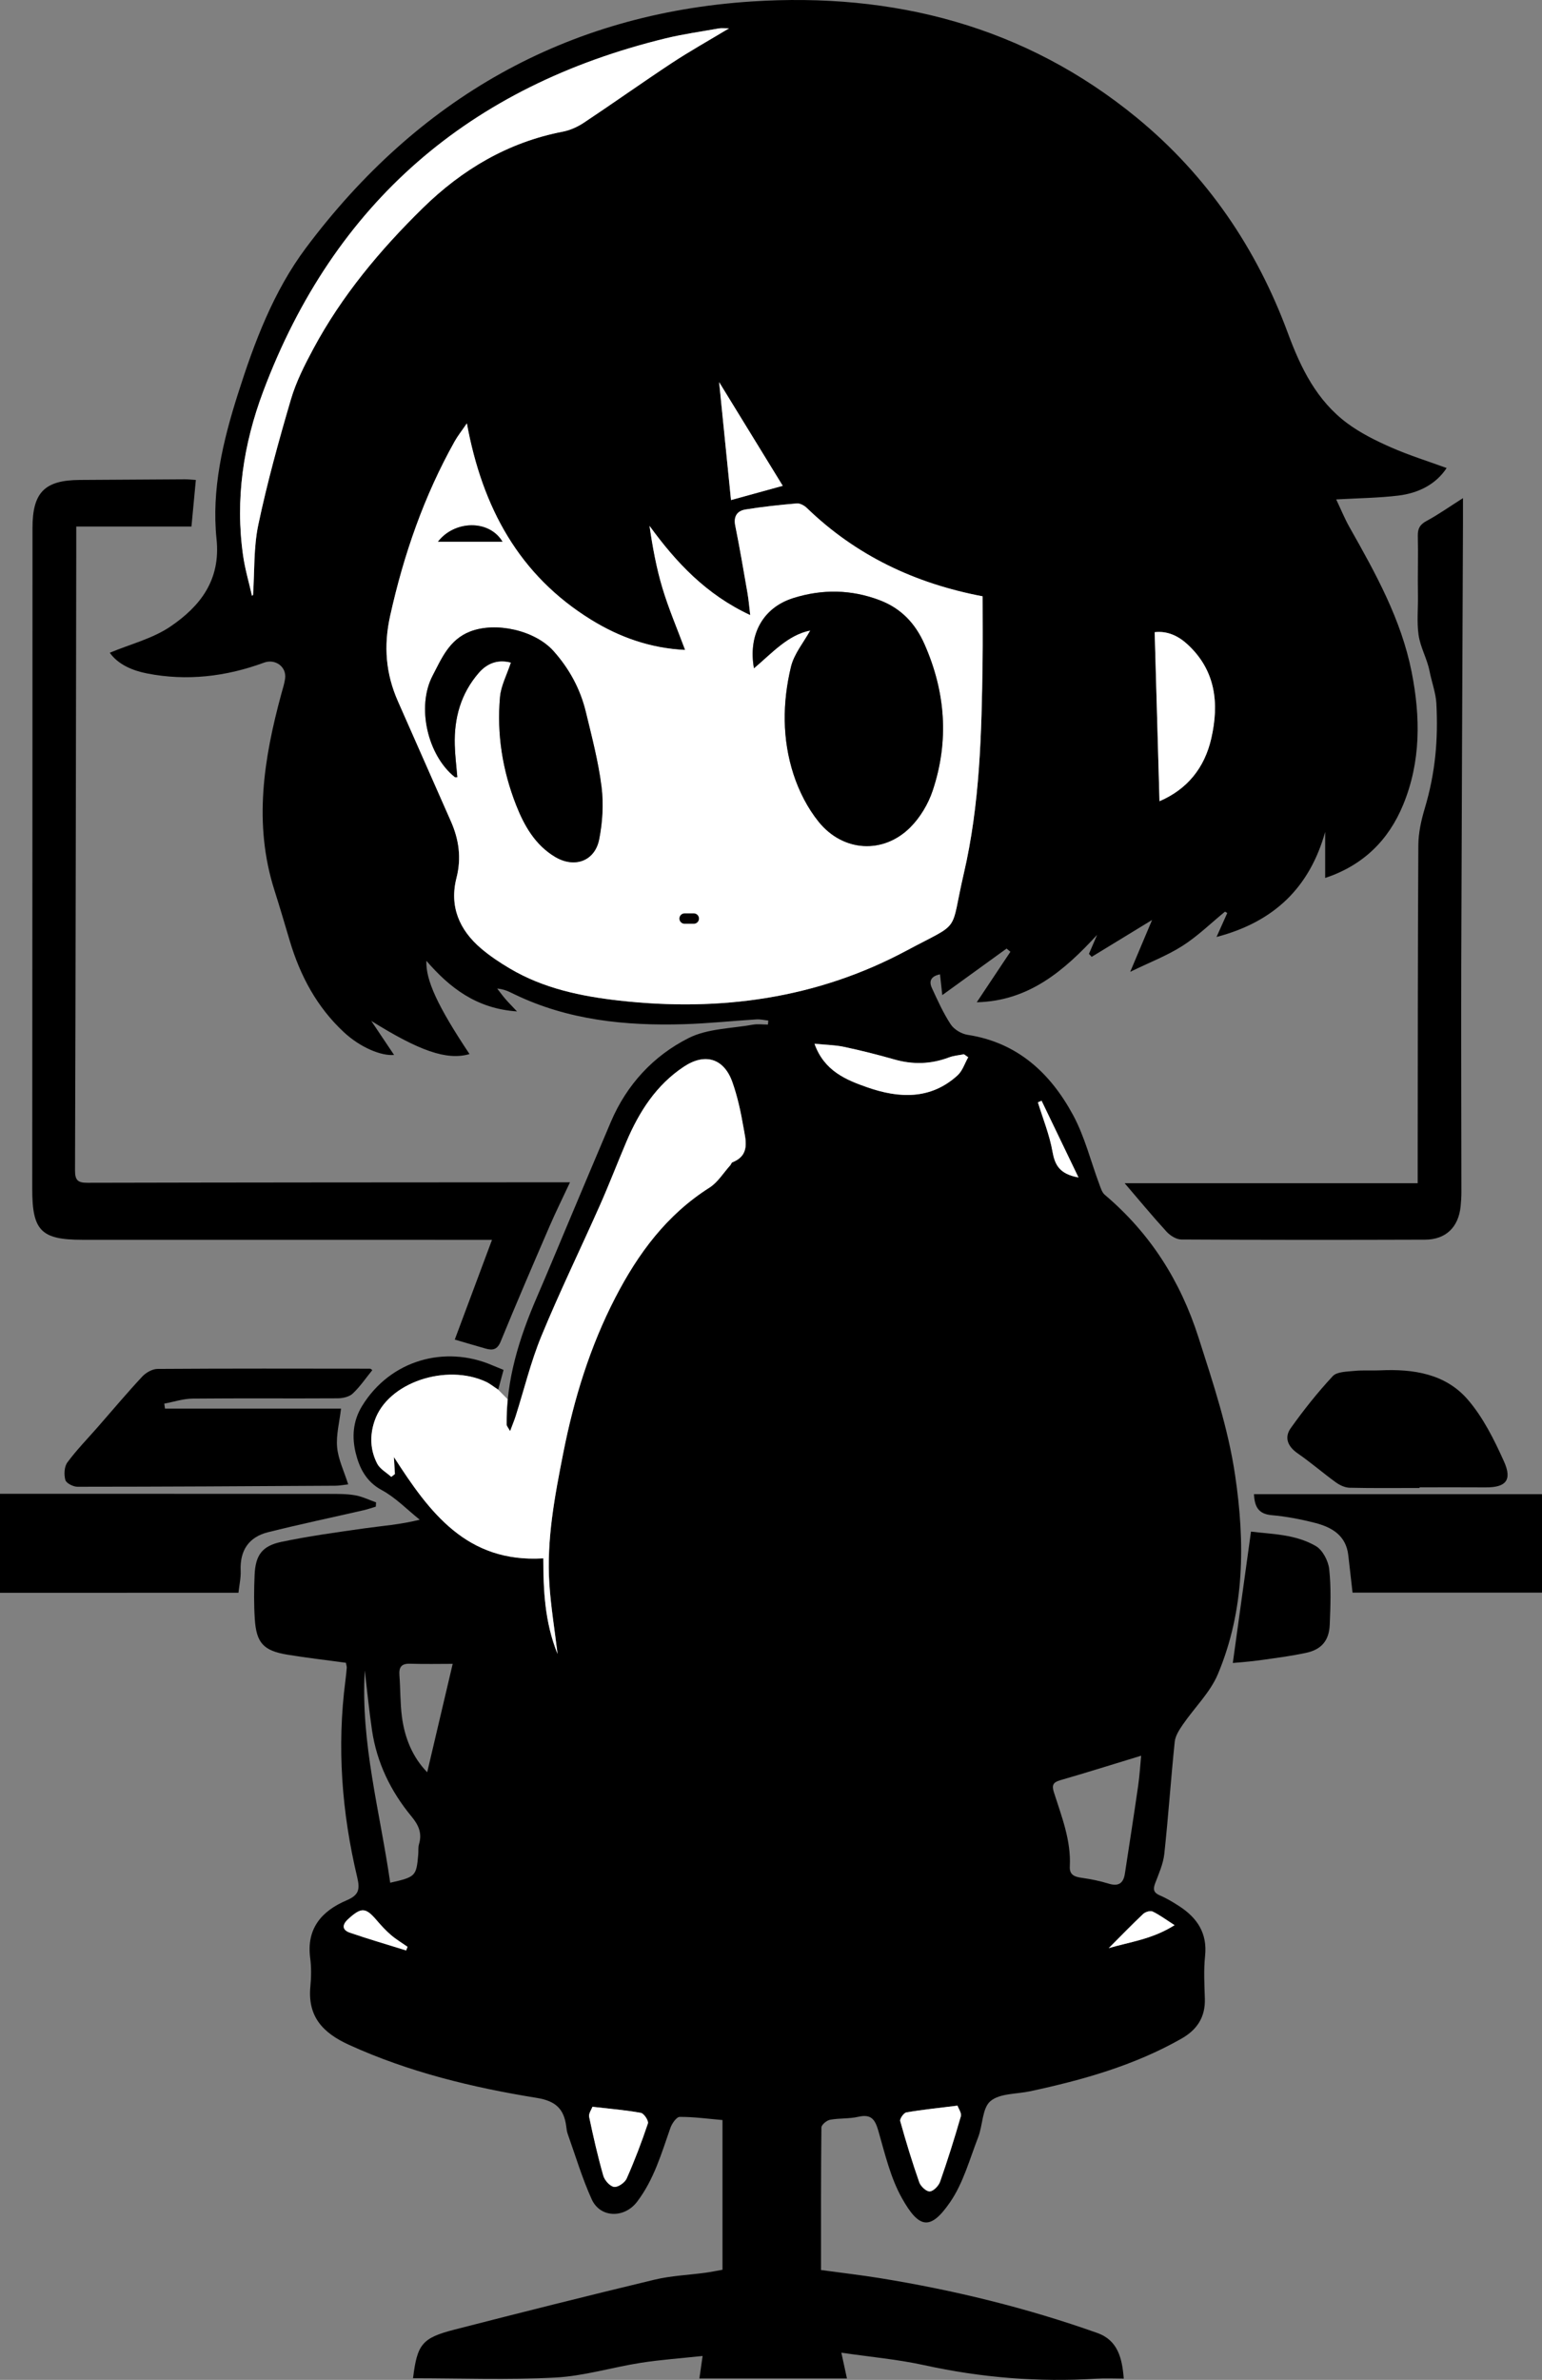 <?xml version="1.0" encoding="utf-8"?>
<!-- Generator: Adobe Illustrator 16.0.3, SVG Export Plug-In . SVG Version: 6.00 Build 0)  -->
<!DOCTYPE svg PUBLIC "-//W3C//DTD SVG 1.1//EN" "http://www.w3.org/Graphics/SVG/1.1/DTD/svg11.dtd">
<svg version="1.1" id="レイヤー_1" xmlns="http://www.w3.org/2000/svg" xmlns:xlink="http://www.w3.org/1999/xlink" x="0px"
	 y="0px" width="594.41px" height="917.247px" viewBox="0 0 594.41 917.247" enable-background="new 0 0 594.41 917.247"
	 xml:space="preserve">
<rect x="0" y="0" width="594.41" height="917.247" fill="#808080" stroke="none"/>
<path fill-rule="evenodd" clip-rule="evenodd" d="M133.334,640.863c-7.693-1.051-15.139-1.903-22.524-3.118
	c-9.239-1.52-12.001-4.497-12.597-13.813c-0.361-5.641-0.317-11.332-0.063-16.982c0.339-7.542,2.856-11.121,10.341-12.691
	c10.573-2.219,21.313-3.691,32.021-5.207c6.751-0.956,13.573-1.408,21.296-3.329c-4.866-3.886-9.316-8.547-14.711-11.451
	c-6.04-3.251-8.597-8.666-9.96-14.192c-1.465-5.938-1.234-12.221,2.453-18.213c10.96-17.81,32.017-23.437,50.063-15.715
	c1.343,0.574,2.701,1.111,4.459,1.833c-0.587,2.159-1.216,4.478-2.064,7.6c-1.816-1.187-3.145-2.295-4.659-3.006
	c-15.21-7.132-37.897,0.081-42.977,15.053c-1.949,5.747-1.66,11.242,0.983,16.438c1.065,2.094,3.59,3.444,5.451,5.133
	c0.466-0.363,0.932-0.727,1.397-1.091c-0.122-2.048-0.243-4.096-0.391-6.563c13.7,21.294,28.024,40.876,57.594,39.056
	c0.044,12.133,0.479,24.479,5.501,36.86c-1.146-9.523-2.583-18.204-3.16-26.942c-1.13-17.12,2.065-33.86,5.358-50.55
	c4.111-20.83,10.271-40.942,20.08-59.903c8.799-17.006,19.795-31.892,36.266-42.338c3.196-2.027,5.369-5.672,7.999-8.584
	c0.33-0.366,0.479-1.039,0.862-1.192c6.945-2.776,5.102-8.514,4.239-13.531c-1.011-5.883-2.283-11.808-4.279-17.416
	c-3.247-9.124-10.533-11.291-18.647-5.92c-10.69,7.076-17.263,17.396-22.172,28.925c-3.452,8.109-6.601,16.35-10.175,24.403
	c-7.478,16.847-15.556,33.44-22.581,50.471c-4.11,9.965-6.653,20.574-9.931,30.884c-0.528,1.661-1.21,3.274-2.159,5.813
	c-0.818-1.497-1.34-2.01-1.346-2.527c-0.199-17.392,4.907-33.518,11.717-49.256c4.287-9.907,8.4-19.89,12.594-29.836
	c5.281-12.527,10.531-25.067,15.859-37.575c6.118-14.362,16.382-25.46,29.997-32.32c7.253-3.654,16.372-3.647,24.677-5.139
	c1.901-0.342,3.917-0.051,5.88-0.051c0.048-0.515,0.096-1.029,0.144-1.544c-1.522-0.162-3.058-0.545-4.563-0.451
	c-9.312,0.579-18.606,1.574-27.924,1.854c-22.529,0.675-44.615-1.532-65.301-11.489c-2.017-0.971-3.984-2.041-6.727-2.244
	c1.048,1.339,2.048,2.718,3.155,4.004c1.153,1.342,2.411,2.595,4.484,4.804c-15.689-1.08-25.951-9.139-34.927-19.5
	c-0.306,7.44,4.374,17.558,16.624,35.936c-8.806,2.556-19.449-1.277-37.873-12.777c2.955,4.408,5.91,8.816,8.789,13.11
	c-4.896,0.473-12.991-2.862-19.315-8.73c-10.396-9.646-16.864-21.722-20.881-35.208c-1.946-6.532-3.865-13.074-5.932-19.568
	c-8.139-25.579-4.115-50.707,2.694-75.746c0.524-1.928,1.167-3.848,1.432-5.814c0.615-4.576-3.836-7.713-8.12-6.134
	c-14.661,5.403-29.793,7.184-45.149,4.16c-5.548-1.093-11.078-3.412-14.317-7.967c7.97-3.334,16.556-5.456,23.407-10.123
	c11.439-7.793,19.388-17.856,17.746-33.672c-1.987-19.143,2.462-37.774,8.252-55.986c6.326-19.895,13.687-39.529,26.244-56.304
	C160.88,38.172,218.034,5.261,289.714,0.571C344.377-3.004,395.126,9.998,438.26,45.41c26.932,22.11,46.117,50.268,58.179,82.947
	c5.001,13.548,11.143,26.053,22.91,34.78c5.116,3.794,11.006,6.71,16.866,9.294c6.896,3.042,14.144,5.29,21.434,7.954
	c-4.118,6.261-10.806,9.667-18.596,10.618c-7.561,0.923-15.227,0.98-23.978,1.483c1.82,3.824,3.278,7.43,5.176,10.787
	c10.014,17.716,19.9,35.461,23.914,55.758c3.431,17.344,3.569,34.522-3.266,51.117c-5.655,13.733-15.432,23.362-30.072,28.237
	c0-6.279,0-12.012,0-17.744c-6.015,21.406-19.667,34.664-41.88,40.481c1.604-3.578,2.874-6.411,4.144-9.243
	c-0.296-0.17-0.592-0.34-0.888-0.509c-5.421,4.439-10.497,9.42-16.36,13.167c-5.922,3.783-12.625,6.344-20.168,10.016
	c3.234-7.671,5.786-13.722,8.425-19.979c-8.157,4.98-15.722,9.599-23.286,14.217c-0.348-0.387-0.695-0.773-1.044-1.16
	c1.049-2.442,2.097-4.884,3.146-7.326c-12.742,13.853-26.316,25.506-46.396,25.985c4.394-6.595,8.68-13.027,12.966-19.461
	c-0.489-0.411-0.979-0.823-1.467-1.235c-8.105,5.865-16.21,11.729-24.788,17.938c-0.275-2.521-0.567-5.183-0.876-8.006
	c-3.064,0.603-4.506,2.295-3.14,5.249c2.22,4.798,4.396,9.682,7.288,14.069c1.289,1.954,4.144,3.636,6.51,4
	c19.195,2.951,31.873,14.733,40.609,30.871c4.533,8.375,6.853,17.946,10.227,26.958c0.503,1.345,0.991,2.945,2.011,3.81
	c17.475,14.807,29.109,33.036,36.153,55.046c5.598,17.491,11.389,34.809,14.089,52.998c3.87,26.068,3.738,51.978-6.616,76.668
	c-2.991,7.132-9.051,12.954-13.532,19.494c-1.374,2.006-2.886,4.33-3.125,6.634c-1.49,14.387-2.458,28.827-4.017,43.205
	c-0.421,3.881-2.143,7.66-3.543,11.383c-0.884,2.353-0.534,3.606,1.887,4.637c2.586,1.101,5.036,2.585,7.404,4.121
	c6.921,4.489,10.899,10.386,9.973,19.188c-0.573,5.439-0.257,10.992-0.09,16.486c0.218,7.119-2.999,11.968-9.07,15.414
	c-18.204,10.334-38.035,15.912-58.307,20.256c-5.211,1.117-11.67,0.757-15.262,3.791c-3.206,2.709-2.942,9.284-4.75,13.944
	c-3.291,8.479-5.747,17.651-10.797,24.99c-7.599,11.044-11.963,10.289-18.595-1.558c-4.388-7.839-6.526-17.024-9.039-25.789
	c-1.271-4.434-2.708-6.711-7.769-5.542c-3.536,0.815-7.328,0.476-10.911,1.152c-1.294,0.244-3.297,1.936-3.309,2.985
	c-0.204,18.142-0.146,36.287-0.146,54.922c7.811,1.066,15.327,1.93,22.788,3.14c28.522,4.625,56.508,11.453,83.75,21.135
	c7.909,2.811,9.561,9.81,10.156,17.569c-3.433,0-7.003-0.19-10.548,0.031c-22.354,1.397-44.405-0.384-66.312-5.196
	c-10.143-2.228-20.574-3.145-32-4.82c0.823,3.788,1.458,6.71,2.159,9.937c-18.944,0-37.811,0-56.882,0
	c0.391-2.73,0.753-5.257,1.243-8.677c-8.481,0.917-16.246,1.456-23.908,2.657c-10.975,1.72-21.813,5.08-32.818,5.658
	c-18.259,0.959-36.604,0.261-54.903,0.261c1.613-13.052,3.417-15.501,15.917-18.716c25.665-6.602,51.367-13.063,77.135-19.251
	c6.414-1.54,13.134-1.796,19.706-2.691c2.104-0.286,4.188-0.729,6.537-1.145c0-19.234,0-38.165,0-57.697
	c-5.66-0.491-11.078-1.245-16.492-1.214c-1.233,0.007-2.996,2.534-3.588,4.226c-3.46,9.89-6.353,19.963-12.873,28.516
	c-4.854,6.367-14.168,6.301-17.476-1.003c-3.675-8.115-6.23-16.737-9.233-25.153c-0.332-0.93-0.447-1.948-0.574-2.938
	c-0.857-6.688-4.035-9.786-11.324-10.965c-24.862-4.02-49.266-9.913-72.403-20.453c-10.126-4.613-16.019-10.91-14.902-22.545
	c0.349-3.631,0.39-7.376-0.079-10.984c-1.477-11.365,4.504-18.089,13.997-22.147c4.675-1.998,5.291-4.067,4.139-8.901
	c-5.947-24.958-7.867-50.243-4.554-75.8c0.214-1.651,0.391-3.309,0.52-4.968C133.701,642.301,133.507,641.809,133.334,640.863z
	 M179.967,163.173c-2.012,2.946-3.524,4.838-4.693,6.923c-11.822,21.099-19.626,43.612-24.868,67.226
	c-2.589,11.655-1.71,22.355,3.031,33.044c6.813,15.358,13.542,30.752,20.35,46.112c3.134,7.067,4.147,14.182,2.185,21.875
	c-2.8,10.975,1.084,20.047,9.476,27.198c3.399,2.896,7.186,5.409,11.034,7.694c13.041,7.743,27.563,10.756,42.37,12.411
	c38.68,4.324,75.965-0.747,110.516-19.233c21.65-11.583,16.646-6.029,22.155-29.727c6.22-26.753,6.873-54.143,7.241-81.487
	c0.113-8.428,0.018-16.857,0.018-25.378c-26.152-4.961-48.834-15.765-67.748-34.038c-0.98-0.947-2.631-1.866-3.88-1.759
	c-6.604,0.565-13.209,1.271-19.749,2.331c-3.126,0.507-4.718,2.534-3.983,6.179c1.742,8.65,3.219,17.355,4.729,26.051
	c0.456,2.633,0.667,5.308,1.053,8.482c-16.96-7.898-28.502-20.211-38.826-34.391c1.192,8.19,2.66,16.274,5.021,24.09
	c2.38,7.884,5.645,15.5,8.707,23.73c-13.287-0.637-25.236-4.845-36.249-11.65C200.116,221.715,185.947,195.695,179.967,163.173z
	 M97.129,229.61c0.139-0.098,0.278-0.195,0.417-0.293c0.603-9.048,0.176-18.313,2.03-27.096
	c3.432-16.258,7.873-32.329,12.562-48.281c1.991-6.774,5.282-13.26,8.644-19.522c10.97-20.438,25.714-38.069,42.173-54.211
	c15.131-14.839,32.826-25.377,53.985-29.461c2.848-0.55,5.731-1.857,8.161-3.473c11.368-7.559,22.492-15.485,33.888-23.002
	c6.866-4.529,14.068-8.549,22.028-13.345c-1.961,0-2.936-0.142-3.856,0.022c-6.876,1.229-13.822,2.188-20.598,3.838
	C181.16,33.156,128.778,78.032,101.426,150.959c-7.607,20.283-10.848,41.573-7.691,63.358
	C94.481,219.471,95.978,224.516,97.129,229.61z M439.886,676.683c-10.675,3.257-20.9,6.479-31.199,9.45
	c-2.813,0.812-3.278,1.964-2.429,4.644c2.959,9.326,6.664,18.518,6.132,28.601c-0.176,3.35,1.945,3.999,4.722,4.389
	c3.453,0.483,6.911,1.195,10.241,2.218c3.772,1.159,5.692-0.092,6.264-3.828c1.72-11.266,3.485-22.523,5.109-33.803
	C439.314,684.26,439.554,680.116,439.886,676.683z M446.964,308.799c10.676-4.577,17.367-12.843,19.955-24.181
	c3.084-13.514,1.738-26.224-9.17-36.271c-3.582-3.3-7.82-5.257-12.645-4.687C445.732,265.665,446.343,287.048,446.964,308.799z
	 M373.221,407.483c-0.548-0.385-1.096-0.769-1.645-1.153c-1.927,0.393-3.947,0.537-5.765,1.223
	c-6.961,2.624-13.906,2.821-21.064,0.776c-6.401-1.828-12.872-3.463-19.385-4.839c-3.569-0.754-7.289-0.795-11.379-1.201
	c3.729,10.509,12.216,13.949,20.427,16.812c12.081,4.211,24.318,4.847,34.719-4.652
	C371.028,412.713,371.884,409.834,373.221,407.483z M174.5,641.28c-5.117,0-10.767,0.132-16.406-0.05
	c-3.378-0.109-4.363,1.337-4.124,4.476c0.405,5.305,0.274,10.669,0.957,15.932c1.073,8.289,4.184,15.727,9.754,21.414
	C167.992,668.965,171.23,655.187,174.5,641.28z M140.614,643.815c-1.65,27.923,5.895,54.566,9.803,81.827
	c9.808-2.225,10.075-2.516,10.804-10.871c0.115-1.326-0.081-2.731,0.292-3.973c1.274-4.242-0.136-7.37-2.911-10.729
	c-7.979-9.656-13.349-20.69-15.201-33.187C142.265,659.225,141.529,651.507,140.614,643.815z M369.097,811.555
	c-7.502,0.937-13.644,1.559-19.713,2.604c-1,0.172-2.607,2.462-2.364,3.337c2.21,7.945,4.622,15.846,7.348,23.629
	c0.54,1.542,2.749,3.58,4.05,3.485c1.446-0.105,3.41-2.152,3.975-3.766c2.911-8.311,5.554-16.722,7.992-25.184
	C370.74,814.429,369.497,812.734,369.097,811.555z M228.384,811.994c-0.377,1.058-1.544,2.619-1.28,3.882
	c1.59,7.604,3.324,15.191,5.45,22.659c0.509,1.785,2.538,4.082,4.147,4.331c1.471,0.228,4.158-1.628,4.859-3.208
	c3.079-6.94,5.786-14.063,8.199-21.262c0.335-0.999-1.524-3.835-2.697-4.053C241.37,813.285,235.566,812.829,228.384,811.994z
	 M277.205,147.267c1.639,16.251,3.152,31.268,4.584,45.466c7.518-2.072,14.073-3.879,19.941-5.496
	C294.131,174.851,286.115,161.787,277.205,147.267z M156.562,751.734c0.177-0.466,0.354-0.933,0.529-1.399
	c-2.138-1.499-4.404-2.848-6.377-4.54c-2.001-1.718-3.811-3.689-5.527-5.701c-4.259-4.988-5.902-5.064-10.976-0.448
	c-2.363,2.15-2.417,4.189,0.653,5.245C142.033,747.355,149.321,749.475,156.562,751.734z M427.394,750.848
	c7.977-2.369,16.78-3.396,25.377-8.858c-3.493-2.23-5.85-4.015-8.465-5.252c-0.893-0.422-2.799,0.144-3.619,0.918
	C436.198,741.89,431.902,746.331,427.394,750.848z M415.736,453.814c-5.094-10.584-9.662-20.079-14.231-29.573
	c-0.47,0.209-0.939,0.418-1.41,0.627c1.931,6.281,4.459,12.456,5.602,18.878C406.622,448.954,408.355,452.476,415.736,453.814z"/>
<path fill-rule="evenodd" clip-rule="evenodd" d="M29.395,202.94c0,4.328,0.005,7.791-0.001,11.254
	c-0.129,78.964-0.232,157.927-0.474,236.89c-0.012,3.791,1.067,4.792,4.771,4.783c59.979-0.14,119.959-0.149,179.938-0.188
	c1.629-0.001,3.257,0,6.092,0c-2.901,6.217-5.53,11.509-7.87,16.927c-6.384,14.782-12.758,29.571-18.865,44.469
	c-1.306,3.184-3.127,3.439-5.787,2.689c-3.823-1.077-7.628-2.219-11.892-3.465c4.639-12.427,9.318-24.962,14.353-38.447
	c-2.706,0-4.607,0-6.51,0c-50.483-0.004-100.966,0-151.449-0.016c-15.825-0.005-19.274-3.488-19.271-19.521
	c0.014-58.475,0.057-116.949,0.083-175.424c0.012-26.487,0.004-52.976,0.017-79.463c0.007-13.654,4.678-18.365,18.229-18.448
	c13.494-0.082,26.989-0.181,40.483-0.25c1.296-0.007,2.593,0.149,4.254,0.253c-0.566,6.004-1.105,11.715-1.694,17.957
	C59.123,202.94,44.699,202.94,29.395,202.94z"/>
<path fill-rule="evenodd" clip-rule="evenodd" d="M563.949,191.985c0,3.755,0.011,6.673-0.001,9.592
	c-0.228,56.963-0.505,113.926-0.667,170.89c-0.082,28.983,0.048,57.967,0.06,86.95c0.001,1.829-0.119,3.665-0.297,5.486
	c-0.786,8.043-5.684,12.858-13.712,12.886c-31.318,0.104-62.639,0.111-93.957-0.066c-1.93-0.011-4.306-1.501-5.692-3.019
	c-5.552-6.071-10.796-12.424-16.148-18.668c36.949,0,74.584,0,112.953,0c0-2.49-0.002-4.422,0-6.354
	c0.049-41.311,0.018-82.622,0.255-123.932c0.026-4.727,1.1-9.578,2.463-14.141c4.099-13.716,5.222-26.489,4.481-40.575
	c-0.204-3.888-1.883-8.508-2.622-12.344c-0.931-4.832-3.573-9.181-4.249-14.064c-0.694-5.011-0.143-10.083-0.231-15.118
	c-0.136-7.654,0.136-15.317-0.045-22.97c-0.068-2.88,0.862-4.409,3.429-5.79C554.445,198.337,558.623,195.369,563.949,191.985z"/>
<path fill-rule="evenodd" clip-rule="evenodd" d="M63.6,542.916c22.521,0,45.041,0,67.86,0c-0.604,5.228-1.942,10.147-1.504,14.905
	c0.43,4.675,2.663,9.185,4.267,14.282c-1.789,0.196-3.382,0.515-4.976,0.523c-33.127,0.192-66.254,0.388-99.382,0.4
	c-1.635,0.001-4.321-1.358-4.67-2.602c-0.58-2.073-0.437-5.136,0.771-6.773c3.54-4.806,7.759-9.11,11.702-13.62
	c5.697-6.515,11.269-13.146,17.162-19.477c1.426-1.53,3.899-2.937,5.901-2.949c27.299-0.187,54.599-0.118,81.899-0.09
	c0.265,0.001,0.529,0.314,0.896,0.547c-2.492,3.064-4.718,6.369-7.546,9.034c-1.346,1.268-3.835,1.828-5.811,1.84
	c-18.646,0.114-37.292-0.066-55.937,0.114c-3.64,0.035-7.269,1.261-10.902,1.937C63.42,541.631,63.51,542.273,63.6,542.916z"/>
<path fill-rule="evenodd" clip-rule="evenodd" d="M0,613.884c0-12.74,0-25.148,0-38.144c7.582,0,15.014-0.001,22.446,0
	c34.82,0.006,69.642,0,104.463,0.037c3.324,0.004,6.702-0.036,9.955,0.525c2.774,0.479,5.404,1.794,8.098,2.739
	c-0.032,0.55-0.064,1.099-0.097,1.648c-1.558,0.463-3.096,1.012-4.677,1.374c-12.284,2.821-24.624,5.416-36.849,8.475
	c-7.447,1.862-10.901,7.019-10.568,14.819c0.118,2.768-0.532,5.567-0.852,8.525C61.106,613.884,30.698,613.884,0,613.884z"/>
<path fill-rule="evenodd" clip-rule="evenodd" d="M521.38,613.83c-0.588-5.147-1.128-9.745-1.634-14.347
	c-0.848-7.716-6.35-10.868-12.872-12.54c-5.454-1.397-11.056-2.476-16.656-2.967c-5.263-0.461-6.584-3.395-6.849-8.093
	c37.113,0,73.951,0,111.041,0c0,12.724,0,25.136,0,37.946C570.119,613.83,545.941,613.83,521.38,613.83z"/>
<path fill-rule="evenodd" clip-rule="evenodd" d="M547.204,573.495c-8.992,0-17.986,0.113-26.973-0.096
	c-1.795-0.041-3.794-0.992-5.296-2.079c-4.98-3.603-9.636-7.664-14.69-11.151c-3.872-2.673-5.261-6.13-2.679-9.754
	c4.976-6.985,10.347-13.748,16.18-20.022c1.622-1.744,5.411-1.719,8.258-2.015c3.342-0.349,6.743-0.068,10.111-0.225
	c12.684-0.588,25.06,1.32,33.626,11.212c5.955,6.877,10.226,15.491,14.007,23.888c3.274,7.271,0.701,10.068-7.061,10.011
	c-8.494-0.063-16.988-0.014-25.483-0.014C547.204,573.332,547.204,573.413,547.204,573.495z"/>
<path fill-rule="evenodd" clip-rule="evenodd" d="M475.221,640.942c2.349-16.959,4.634-33.47,7.011-50.639
	c7.715,0.981,16.999,0.923,24.992,5.574c2.627,1.529,4.805,5.702,5.155,8.89c0.776,7.061,0.496,14.271,0.21,21.404
	c-0.245,6.111-3.167,9.591-9.117,10.863c-6.001,1.283-12.118,2.053-18.204,2.905C481.677,640.442,478.048,640.668,475.221,640.942z"
	/>
<path fill-rule="evenodd" clip-rule="evenodd" fill="#FFFFFF" d="M179.967,163.173c5.98,32.522,20.149,58.542,47.887,75.684
	c11.013,6.806,22.962,11.014,36.249,11.65c-3.063-8.23-6.327-15.847-8.707-23.73c-2.36-7.815-3.828-15.899-5.021-24.09
	c10.324,14.18,21.866,26.492,38.826,34.391c-0.386-3.175-0.597-5.85-1.053-8.482c-1.51-8.695-2.986-17.4-4.729-26.051
	c-0.734-3.645,0.857-5.672,3.983-6.179c6.54-1.06,13.146-1.766,19.749-2.331c1.249-0.107,2.899,0.812,3.88,1.759
	c18.914,18.273,41.596,29.077,67.748,34.038c0,8.521,0.096,16.95-0.018,25.378c-0.368,27.345-1.021,54.734-7.241,81.487
	c-5.51,23.697-0.505,18.144-22.155,29.727c-34.551,18.486-71.836,23.558-110.516,19.233c-14.808-1.655-29.329-4.668-42.37-12.411
	c-3.849-2.285-7.635-4.798-11.034-7.694c-8.392-7.151-12.275-16.224-9.476-27.198c1.963-7.693,0.949-14.808-2.185-21.875
	c-6.808-15.36-13.537-30.754-20.35-46.112c-4.741-10.688-5.62-21.389-3.031-33.044c5.242-23.613,13.046-46.127,24.868-67.226
	C176.442,168.011,177.955,166.119,179.967,163.173z M312.356,242.989c-2.534,4.612-6.246,9.009-7.449,14.01
	c-3.315,13.78-3.424,27.896,0.985,41.463c2.112,6.502,5.435,13.031,9.725,18.318c9.401,11.585,24.837,12.465,35.203,2.17
	c3.859-3.833,6.993-9.076,8.718-14.256c6.357-19.087,4.977-37.972-3.165-56.407c-3.525-7.985-8.992-13.791-17.209-16.928
	c-11.01-4.204-22.198-4.35-33.313-0.865c-12.296,3.854-17.421,14.749-15.215,27.069C297.569,251.73,303.659,244.715,312.356,242.989
	z M196.95,255.376c-1.563,4.754-3.815,8.927-4.203,13.267c-1.28,14.3,0.973,28.295,6.206,41.628
	c3.112,7.929,7.353,15.416,15.054,19.999c7.476,4.448,15.313,1.638,16.97-6.805c1.291-6.581,1.729-13.627,0.896-20.258
	c-1.219-9.689-3.74-19.235-6.036-28.763c-2.135-8.859-6.366-16.683-12.489-23.53c-7.143-7.986-22.225-11.36-32.124-7.507
	c-8.063,3.139-10.964,10.349-14.458,17.017c-6.266,11.96-1.967,30.711,8.58,39.085c0.192,0.152,0.611,0.019,0.94,0.019
	c-0.342-4.17-0.874-8.298-0.982-12.438c-0.271-10.325,2.311-19.726,9.228-27.733C188.265,255.033,192.702,254.205,196.95,255.376z
	 M168.835,208.784c8.156,0,16.363,0,24.863,0C188.518,200.111,175.118,200.575,168.835,208.784z"/>
<path fill-rule="evenodd" clip-rule="evenodd" fill="#FFFFFF" d="M97.129,229.61c-1.151-5.095-2.647-10.14-3.395-15.293
	c-3.156-21.785,0.084-43.075,7.691-63.358C128.778,78.032,181.16,33.156,256.563,14.787c6.775-1.65,13.722-2.609,20.598-3.838
	c0.921-0.164,1.896-0.022,3.856-0.022c-7.96,4.796-15.162,8.815-22.028,13.345c-11.396,7.517-22.52,15.443-33.888,23.002
	c-2.43,1.615-5.313,2.923-8.161,3.473c-21.159,4.084-38.854,14.622-53.985,29.461c-16.459,16.142-31.203,33.773-42.173,54.211
	c-3.361,6.263-6.652,12.748-8.644,19.522c-4.688,15.952-9.13,32.023-12.562,48.281c-1.854,8.783-1.428,18.048-2.03,27.096
	C97.407,229.415,97.268,229.513,97.129,229.61z"/>
<path fill-rule="evenodd" clip-rule="evenodd" fill="#FFFFFF" d="M446.964,308.799c-0.621-21.751-1.231-43.134-1.859-65.139
	c4.824-0.57,9.063,1.387,12.645,4.687c10.908,10.048,12.254,22.758,9.17,36.271C464.331,295.956,457.64,304.222,446.964,308.799z"/>
<path fill-rule="evenodd" clip-rule="evenodd" fill="#FFFFFF" d="M373.221,407.483c-1.337,2.351-2.192,5.229-4.092,6.965
	c-10.4,9.499-22.638,8.863-34.719,4.652c-8.211-2.862-16.697-6.303-20.427-16.812c4.09,0.406,7.81,0.447,11.379,1.201
	c6.513,1.376,12.983,3.011,19.385,4.839c7.158,2.045,14.104,1.848,21.064-0.776c1.817-0.686,3.838-0.83,5.765-1.223
	C372.125,406.715,372.673,407.099,373.221,407.483z"/>
<path fill-rule="evenodd" clip-rule="evenodd" fill="#FFFFFF" d="M369.097,811.555c0.4,1.18,1.644,2.874,1.287,4.106
	c-2.438,8.462-5.081,16.873-7.992,25.184c-0.564,1.613-2.528,3.66-3.975,3.766c-1.301,0.095-3.51-1.943-4.05-3.485
	c-2.726-7.783-5.138-15.684-7.348-23.629c-0.243-0.875,1.364-3.165,2.364-3.337C355.453,813.113,361.595,812.491,369.097,811.555z"
	/>
<path fill-rule="evenodd" clip-rule="evenodd" fill="#FFFFFF" d="M228.384,811.994c7.183,0.835,12.986,1.291,18.679,2.35
	c1.173,0.218,3.032,3.054,2.697,4.053c-2.413,7.199-5.12,14.321-8.199,21.262c-0.701,1.58-3.389,3.436-4.859,3.208
	c-1.609-0.249-3.639-2.546-4.147-4.331c-2.126-7.468-3.86-15.056-5.45-22.659C226.84,814.613,228.007,813.052,228.384,811.994z"/>
<path fill-rule="evenodd" clip-rule="evenodd" fill="#FFFFFF" d="M277.205,147.267c8.91,14.521,16.926,27.584,24.525,39.97
	c-5.868,1.617-12.424,3.424-19.941,5.496C280.357,178.534,278.844,163.518,277.205,147.267z"/>
<path fill-rule="evenodd" clip-rule="evenodd" fill="#FFFFFF" d="M156.562,751.734c-7.24-2.26-14.528-4.379-21.697-6.844
	c-3.07-1.056-3.017-3.095-0.653-5.245c5.073-4.616,6.717-4.54,10.976,0.448c1.717,2.012,3.526,3.983,5.527,5.701
	c1.973,1.692,4.239,3.041,6.377,4.54C156.915,750.802,156.738,751.269,156.562,751.734z"/>
<path fill-rule="evenodd" clip-rule="evenodd" fill="#FFFFFF" d="M427.394,750.848c4.509-4.517,8.805-8.958,13.293-13.192
	c0.82-0.774,2.727-1.34,3.619-0.918c2.615,1.237,4.972,3.021,8.465,5.252C444.174,747.452,435.37,748.479,427.394,750.848z"/>
<path fill-rule="evenodd" clip-rule="evenodd" fill="#FFFFFF" d="M415.736,453.814c-7.381-1.339-9.114-4.86-10.04-10.068
	c-1.143-6.422-3.671-12.597-5.602-18.878c0.471-0.209,0.94-0.418,1.41-0.627C406.074,433.735,410.643,443.23,415.736,453.814z"/>
<path fill-rule="evenodd" clip-rule="evenodd" d="M312.356,242.989c-8.697,1.726-14.787,8.741-21.721,14.574
	c-2.206-12.32,2.919-23.216,15.215-27.069c11.115-3.484,22.304-3.339,33.313,0.865c8.217,3.137,13.684,8.942,17.209,16.928
	c8.142,18.436,9.522,37.32,3.165,56.407c-1.725,5.18-4.858,10.423-8.718,14.256c-10.366,10.295-25.802,9.415-35.203-2.17
	c-4.29-5.287-7.612-11.816-9.725-18.318c-4.409-13.566-4.301-27.683-0.985-41.463C306.11,251.998,309.822,247.602,312.356,242.989z"
	/>
<path fill-rule="evenodd" clip-rule="evenodd" d="M196.95,255.376c-4.248-1.171-8.686-0.343-12.42,3.98
	c-6.917,8.008-9.499,17.408-9.228,27.733c0.108,4.14,0.641,8.268,0.982,12.438c-0.329,0-0.748,0.134-0.94-0.019
	c-10.547-8.374-14.846-27.125-8.58-39.085c3.494-6.668,6.396-13.878,14.458-17.017c9.899-3.854,24.981-0.479,32.124,7.507
	c6.123,6.848,10.354,14.671,12.489,23.53c2.296,9.527,4.817,19.073,6.036,28.763c0.834,6.631,0.396,13.677-0.896,20.258
	c-1.656,8.442-9.494,11.253-16.97,6.805c-7.701-4.583-11.941-12.07-15.054-19.999c-5.233-13.333-7.486-27.328-6.206-41.628
	C193.135,264.303,195.387,260.13,196.95,255.376z"/>
<path fill-rule="evenodd" clip-rule="evenodd" d="M168.835,208.784c6.283-8.209,19.683-8.673,24.863,0
	C185.198,208.784,176.991,208.784,168.835,208.784z"/>
<path fill="#FFFFFF" d="M196.034,536.508"/>
<path fill="#FFFFFF" d="M192.026,535.592c-1.816-1.187-3.145-2.295-4.66-3.006c-15.209-7.132-37.896,0.081-42.977,15.053
	c-1.949,5.747-1.66,11.242,0.984,16.438c1.064,2.094,3.59,3.444,5.451,5.133c0.465-0.363,0.932-0.727,1.396-1.091
	c-0.121-2.048-0.242-4.096-0.391-6.563c13.701,21.294,28.025,40.876,57.594,39.056c0.045,12.133,0.48,24.479,5.502,36.86
	c-1.146-9.523-2.584-18.204-3.16-26.942c-1.131-17.12,2.064-33.86,5.357-50.55c4.111-20.83,10.271-40.942,20.08-59.903
	c8.799-17.006,19.795-31.892,36.266-42.338c3.197-2.027,5.369-5.672,8-8.584c0.33-0.366,0.479-1.039,0.861-1.192
	c6.945-2.776,5.102-8.514,4.24-13.531c-1.012-5.883-2.283-11.808-4.279-17.416c-3.248-9.124-10.533-11.291-18.648-5.92
	c-10.689,7.076-17.262,17.396-22.172,28.925c-3.451,8.109-6.6,16.35-10.174,24.403c-7.479,16.847-15.557,33.44-22.582,50.471
	c-4.109,9.965-6.652,20.574-9.93,30.884c-0.529,1.661-1.211,3.274-2.16,5.813c-0.818-1.497-1.34-2.01-1.346-2.527
	c-0.037-3.291,0.115-6.536,0.433-9.742"/>
<line fill="none" stroke="#040000" stroke-width="4" stroke-linecap="round" stroke-linejoin="round" stroke-miterlimit="10" x1="263.897" y1="354.034" x2="267.437" y2="354.034"/>
</svg>

